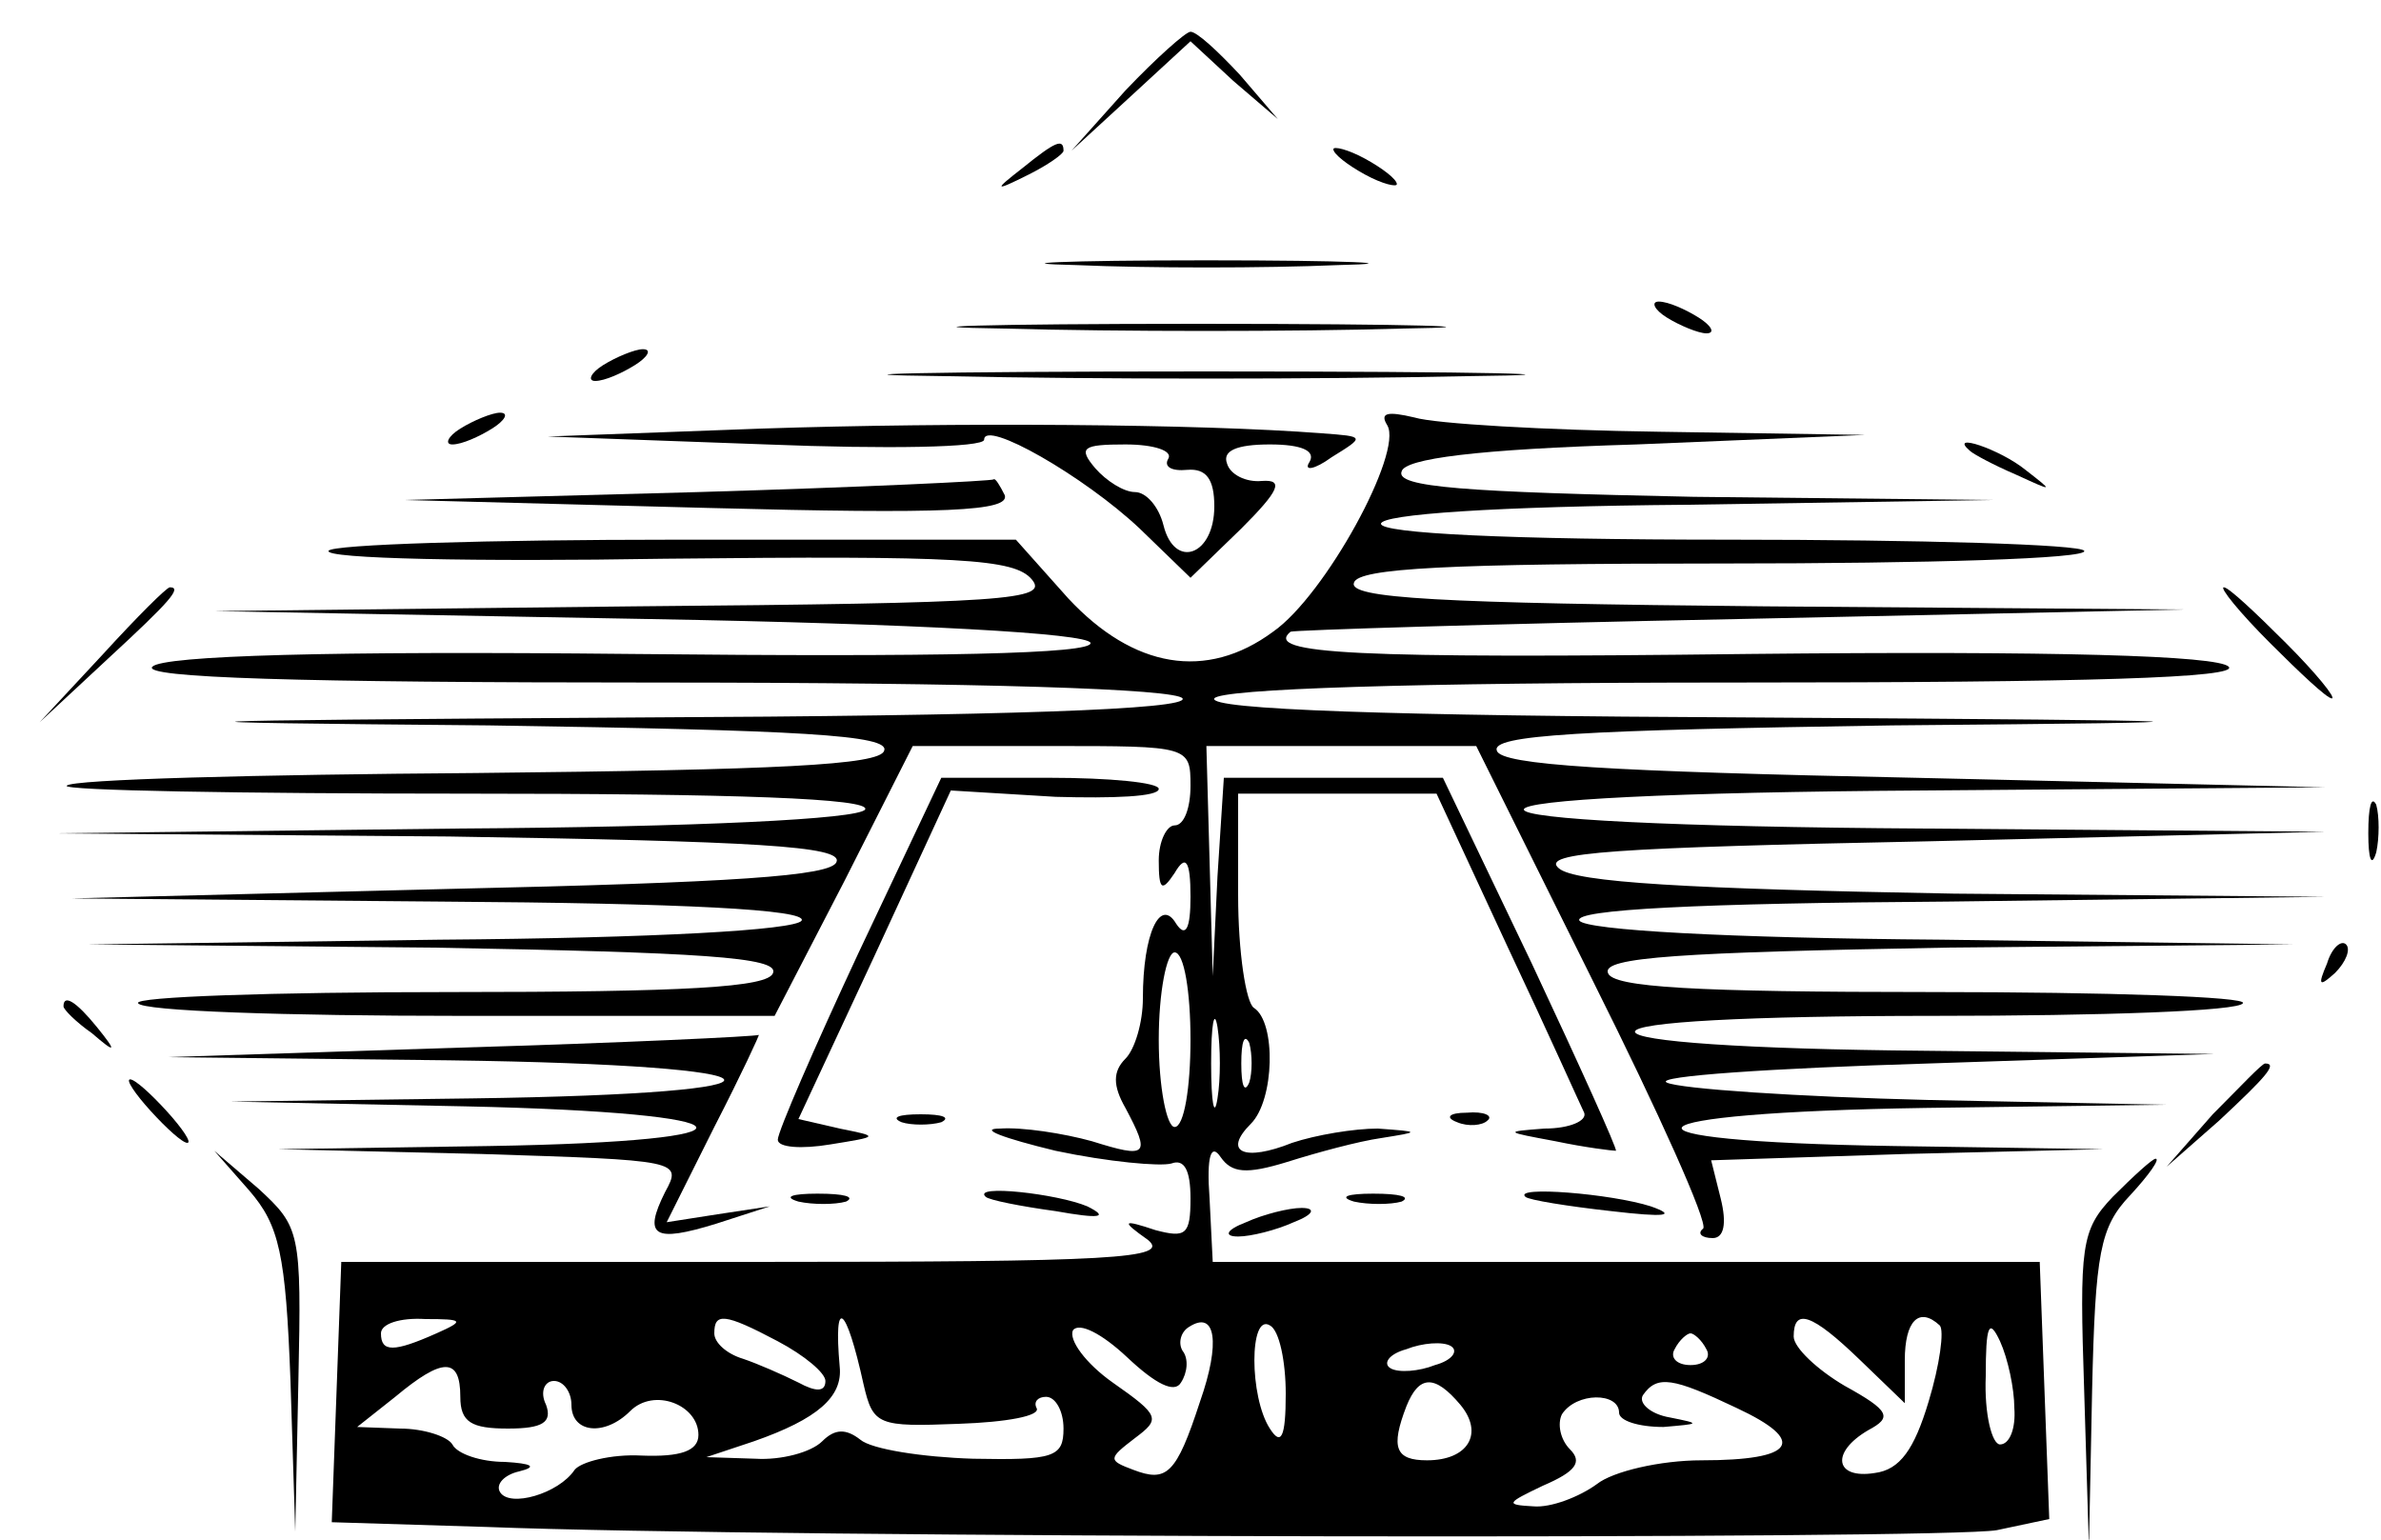 <?xml version="1.0" standalone="no"?>
<!DOCTYPE svg PUBLIC "-//W3C//DTD SVG 20010904//EN"
 "http://www.w3.org/TR/2001/REC-SVG-20010904/DTD/svg10.dtd">
<svg version="1.0" xmlns="http://www.w3.org/2000/svg"
 width="150pt" height="97pt" viewBox="0 0 150 97"
 preserveAspectRatio="xMidYMid meet">

<g transform="translate(0,97) scale(0.1,-0.1)"
fill="#000000" stroke="none">
<path d="M709 913 l-34 -38 37 34 38 35 27 -25 28 -24 -24 28 c-14 15 -27 27
-31 27 -3 0 -22 -17 -41 -37z"/>
<path d="M644 864 c-18 -14 -18 -15 4 -4 12 6 22 13 22 15 0 8 -5 6 -26 -11z"/>
<path d="M840 876 c0 -3 9 -10 20 -16 11 -6 20 -8 20 -6 0 3 -9 10 -20 16 -11
6 -20 8 -20 6z"/>
<path d="M678 803 c45 -2 119 -2 165 0 45 1 8 3 -83 3 -91 0 -128 -2 -82 -3z"/>
<path d="M1050 770 c8 -5 20 -10 25 -10 6 0 3 5 -5 10 -8 5 -19 10 -25 10 -5
0 -3 -5 5 -10z"/>
<path d="M633 763 c71 -2 183 -2 250 0 67 1 10 3 -128 3 -137 0 -192 -2 -122
-3z"/>
<path d="M380 740 c-8 -5 -10 -10 -5 -10 6 0 17 5 25 10 8 5 11 10 5 10 -5 0
-17 -5 -25 -10z"/>
<path d="M597 733 c90 -2 236 -2 326 0 89 1 16 3 -163 3 -179 0 -252 -2 -163
-3z"/>
<path d="M290 700 c-8 -5 -10 -10 -5 -10 6 0 17 5 25 10 8 5 11 10 5 10 -5 0
-17 -5 -25 -10z"/>
<path d="M480 700 l-135 -5 138 -5 c75 -3 137 -2 137 3 0 13 63 -23 98 -56
l32 -31 32 31 c24 24 27 31 13 30 -10 -1 -20 4 -22 11 -3 8 6 12 27 12 20 0
29 -4 25 -11 -4 -6 3 -5 14 3 21 13 21 13 -6 15 -77 6 -232 7 -353 3z m256
-19 c-3 -5 2 -8 12 -7 12 1 17 -6 17 -23 0 -31 -25 -40 -32 -12 -3 12 -11 21
-18 21 -7 0 -18 7 -25 15 -11 13 -8 15 19 15 18 0 30 -4 27 -9z"/>
<path d="M874 702 c10 -17 -39 -107 -72 -130 -42 -31 -88 -23 -129 21 l-33 37
-215 0 c-117 0 -216 -3 -218 -7 -3 -5 93 -7 212 -5 186 2 220 0 231 -13 11
-13 -15 -15 -251 -17 l-264 -3 274 -5 c169 -3 276 -9 278 -15 2 -7 -97 -9
-289 -7 -190 2 -295 -1 -302 -8 -7 -7 92 -10 316 -10 207 0 329 -4 333 -10 4
-7 -113 -11 -342 -12 -317 -2 -326 -3 -95 -5 196 -3 253 -6 249 -16 -3 -9 -67
-12 -257 -14 -139 -1 -255 -4 -258 -8 -3 -3 110 -5 252 -5 169 0 255 -3 251
-10 -4 -6 -104 -11 -258 -12 l-252 -3 248 -2 c192 -3 248 -6 244 -16 -3 -9
-66 -13 -243 -17 l-239 -6 233 -2 c152 -1 231 -5 227 -12 -4 -6 -93 -11 -228
-12 l-222 -3 218 -2 c168 -3 218 -6 214 -16 -3 -9 -54 -12 -204 -12 -111 0
-199 -3 -196 -7 2 -5 94 -8 203 -8 l198 0 44 85 43 85 88 0 c86 0 87 0 87 -25
0 -14 -4 -25 -10 -25 -5 0 -10 -10 -10 -22 0 -19 2 -20 10 -8 7 12 10 8 10
-15 0 -20 -3 -26 -9 -17 -10 17 -21 -6 -21 -47 0 -15 -5 -32 -11 -38 -8 -8 -8
-17 0 -31 16 -30 14 -32 -21 -21 -18 5 -44 9 -58 8 -14 0 2 -6 35 -14 33 -7
66 -10 73 -8 8 3 12 -4 12 -22 0 -23 -3 -25 -22 -20 -21 7 -22 6 -5 -6 15 -12
-22 -14 -245 -14 l-263 0 -3 -82 -3 -82 98 -3 c180 -7 918 -8 951 -2 l33 7 -3
81 -3 81 -261 0 -260 0 -2 40 c-2 27 1 35 7 26 7 -10 16 -11 42 -3 19 6 45 13
59 15 25 4 25 4 -2 6 -15 0 -39 -4 -54 -9 -30 -12 -44 -6 -26 12 15 15 16 64
2 73 -5 3 -10 35 -10 71 l0 64 63 0 62 0 45 -97 c25 -53 46 -100 48 -104 2 -5
-9 -10 -25 -10 -26 -2 -25 -2 7 -8 19 -4 36 -6 38 -6 1 1 -23 54 -53 118 l-56
117 -69 0 -69 0 -4 -62 -3 -63 -2 73 -2 72 85 0 85 0 74 -149 c41 -82 72 -151
69 -155 -4 -3 -1 -6 6 -6 7 0 9 9 5 25 l-6 24 123 4 124 3 -132 2 c-189 3
-173 21 20 24 l152 2 -150 3 c-82 2 -157 7 -165 11 -8 4 66 9 165 12 l180 6
-182 2 c-114 1 -183 6 -183 12 0 6 70 10 189 10 105 0 192 3 194 8 3 4 -85 7
-196 7 -150 0 -201 3 -204 12 -4 10 46 13 214 16 l218 2 -222 3 c-135 1 -224
6 -228 12 -4 7 76 11 232 12 l238 3 -234 2 c-167 3 -239 7 -249 16 -12 10 35
13 234 17 l249 6 -252 2 c-161 1 -253 6 -253 12 0 6 92 11 253 12 l252 2 -259
6 c-193 4 -260 8 -263 17 -4 10 53 13 249 16 235 2 229 3 -90 5 -226 1 -341 5
-337 12 4 6 124 10 328 10 223 0 318 3 311 10 -7 7 -109 10 -302 8 -249 -3
-306 0 -289 14 1 1 128 5 282 8 l280 6 -263 2 c-206 2 -263 5 -259 15 3 9 59
12 234 12 127 0 229 3 226 8 -2 4 -103 7 -224 7 -139 0 -219 4 -219 10 0 6 72
11 193 12 l192 3 -188 2 c-144 3 -188 6 -184 16 2 8 47 14 148 17 l144 6 -130
2 c-71 1 -141 5 -154 9 -17 4 -22 3 -17 -5z m-124 -387 c0 -30 -4 -55 -10 -55
-5 0 -10 25 -10 55 0 30 5 55 10 55 6 0 10 -25 10 -55z m17 -37 c-2 -13 -4 -3
-4 22 0 25 2 35 4 23 2 -13 2 -33 0 -45z m20 10 c-3 -7 -5 -2 -5 12 0 14 2 19
5 13 2 -7 2 -19 0 -25z m-512 -158 c-27 -12 -35 -12 -35 0 0 6 12 10 28 9 24
0 25 -1 7 -9z m215 -5 c17 -9 30 -20 30 -25 0 -7 -6 -7 -17 -1 -10 5 -26 12
-35 15 -10 3 -18 10 -18 16 0 13 6 13 40 -5z m54 -27 c6 -26 9 -27 60 -25 30
1 52 5 49 10 -2 4 1 7 6 7 6 0 11 -9 11 -20 0 -18 -6 -20 -57 -19 -32 1 -64 6
-71 12 -9 7 -16 7 -24 -1 -7 -7 -26 -12 -42 -11 l-31 1 30 10 c40 14 56 28 54
47 -4 45 4 39 15 -11z m200 1 c4 6 5 15 1 20 -3 5 -1 12 4 15 17 11 20 -10 7
-47 -15 -46 -21 -51 -42 -43 -16 6 -16 7 1 20 16 12 16 14 -14 35 -17 12 -28
27 -25 33 4 5 18 -2 34 -17 18 -17 30 -23 34 -16z m66 -7 c0 -28 -3 -33 -10
-22 -13 20 -13 73 0 65 6 -3 10 -23 10 -43z m362 21 l28 -27 0 27 c0 25 9 34
22 22 3 -3 0 -25 -7 -48 -9 -30 -18 -43 -34 -45 -25 -4 -28 13 -4 27 15 8 14
12 -15 28 -17 10 -32 24 -32 31 0 18 11 15 42 -15z m97 -30 c1 -13 -3 -23 -9
-23 -5 0 -10 19 -9 43 0 32 2 37 9 22 5 -11 9 -30 9 -42z m-365 27 c-10 -4
-23 -5 -28 -2 -5 3 -1 9 10 12 10 4 23 5 28 2 5 -3 1 -9 -10 -12z m171 10 c3
-5 -1 -10 -10 -10 -9 0 -13 5 -10 10 3 6 8 10 10 10 2 0 7 -4 10 -10z m-785
-30 c0 -16 7 -20 30 -20 22 0 28 4 24 15 -4 8 -1 15 5 15 6 0 11 -7 11 -15 0
-18 21 -20 37 -4 15 15 43 4 43 -15 0 -10 -11 -14 -36 -13 -19 1 -38 -4 -42
-9 -10 -15 -41 -24 -47 -14 -3 5 3 11 12 13 12 3 8 5 -9 6 -15 0 -30 5 -33 11
-3 5 -18 10 -33 10 l-27 1 24 19 c30 25 41 25 41 0z m630 -5 c15 -18 5 -35
-21 -35 -20 0 -23 8 -13 34 8 20 18 20 34 1z m174 -2 c45 -21 37 -33 -22 -33
-26 0 -56 -7 -66 -15 -11 -8 -29 -15 -40 -14 -18 1 -17 2 6 13 21 9 25 15 17
23 -6 6 -8 16 -5 22 9 14 36 14 36 1 0 -5 12 -9 28 -9 23 2 24 2 4 6 -12 2
-20 9 -17 14 9 13 19 11 59 -8z"/>
<path d="M1241 686 c2 -2 15 -9 29 -15 24 -11 24 -11 6 3 -16 13 -49 24 -35
12z"/>
<path d="M440 660 l-185 -5 191 -5 c151 -4 190 -2 187 8 -3 6 -6 11 -7 10 0
-1 -84 -5 -186 -8z"/>
<path d="M65 558 l-40 -43 43 40 c39 36 47 45 39 45 -2 0 -21 -19 -42 -42z"/>
<path d="M1430 565 c19 -19 36 -35 39 -35 3 0 -10 16 -29 35 -19 19 -36 35
-39 35 -3 0 10 -16 29 -35z"/>
<path d="M541 370 c-28 -60 -51 -113 -51 -118 0 -5 15 -6 33 -3 31 5 31 5 6
10 l-26 6 48 103 48 104 66 -4 c36 -1 65 0 65 5 0 4 -31 7 -69 7 l-68 0 -52
-110z"/>
<path d="M1492 445 c0 -16 2 -22 5 -12 2 9 2 23 0 30 -3 6 -5 -1 -5 -18z"/>
<path d="M1466 363 c-6 -14 -5 -15 5 -6 7 7 10 15 7 18 -3 3 -9 -2 -12 -12z"/>
<path d="M40 336 c0 -2 8 -10 18 -17 15 -13 16 -12 3 4 -13 16 -21 21 -21 13z"/>
<path d="M290 310 l-185 -6 178 -2 c223 -3 234 -21 14 -24 l-152 -2 148 -3
c186 -4 197 -22 15 -25 l-133 -2 128 -3 c125 -4 127 -4 116 -24 -14 -28 -7
-32 32 -20 l34 11 -33 -5 -32 -5 30 60 c17 33 29 59 28 58 -2 -1 -86 -5 -188
-8z"/>
<path d="M1394 268 l-29 -33 33 29 c30 28 37 36 29 36 -2 0 -16 -15 -33 -32z"/>
<path d="M95 270 c10 -11 20 -20 23 -20 3 0 -3 9 -13 20 -10 11 -20 20 -23 20
-3 0 3 -9 13 -20z"/>
<path d="M568 263 c6 -2 18 -2 25 0 6 3 1 5 -13 5 -14 0 -19 -2 -12 -5z"/>
<path d="M918 263 c7 -3 16 -2 19 1 4 3 -2 6 -13 5 -11 0 -14 -3 -6 -6z"/>
<path d="M157 220 c19 -22 23 -40 26 -120 l3 -95 2 96 c2 93 1 96 -25 120
l-28 24 22 -25z"/>
<path d="M1331 216 c-20 -21 -21 -31 -18 -122 l3 -99 2 99 c2 87 5 103 24 123
12 13 19 23 16 23 -2 0 -14 -11 -27 -24z"/>
<path d="M503 213 c9 -2 23 -2 30 0 6 3 -1 5 -18 5 -16 0 -22 -2 -12 -5z"/>
<path d="M621 216 c2 -2 22 -6 44 -9 28 -5 34 -4 20 3 -19 8 -73 14 -64 6z"/>
<path d="M853 213 c9 -2 23 -2 30 0 6 3 -1 5 -18 5 -16 0 -22 -2 -12 -5z"/>
<path d="M961 216 c2 -2 27 -6 54 -9 34 -4 42 -3 25 3 -25 8 -87 13 -79 6z"/>
<path d="M785 200 c-13 -5 -14 -9 -5 -9 8 0 24 4 35 9 13 5 14 9 5 9 -8 0 -24
-4 -35 -9z"/>
</g>
</svg>
